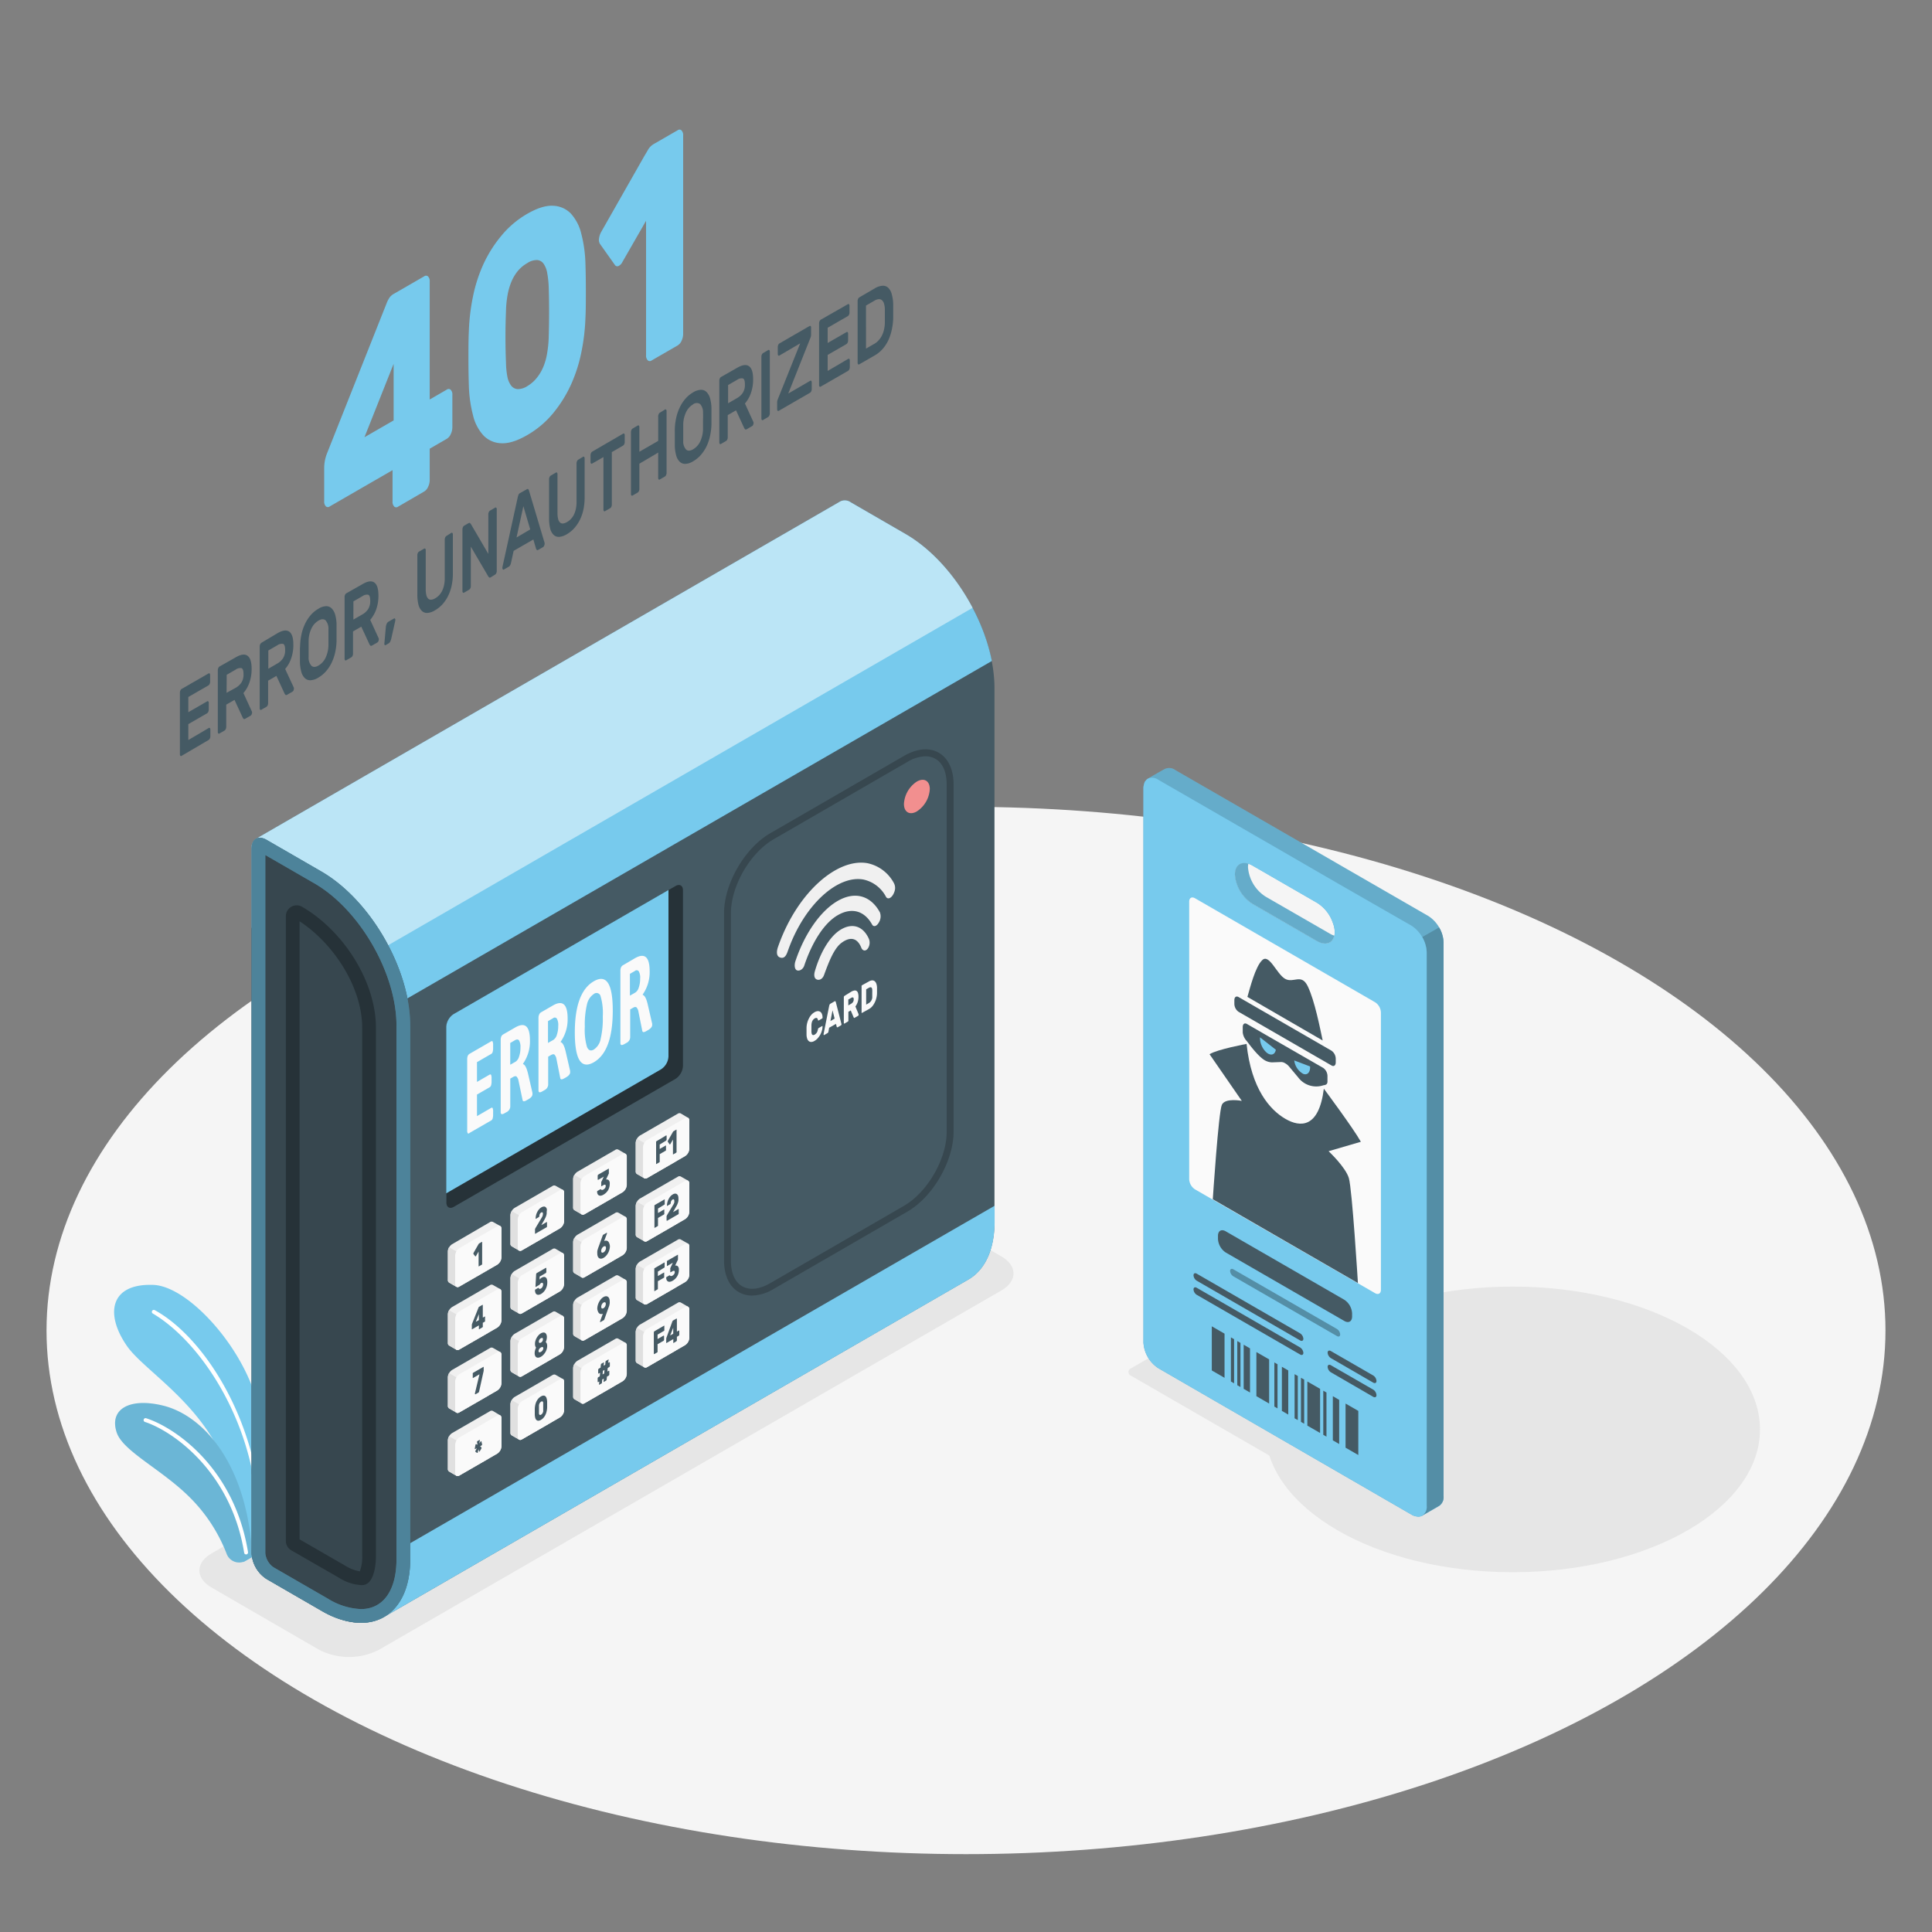 <svg xmlns="http://www.w3.org/2000/svg" viewBox="0 0 500 500"><rect x="0" y="0" width="500" height="500" fill="#808080" stroke="none"/><g id="freepik--Floor--inject-12"><ellipse id="freepik--floor--inject-12" cx="250" cy="344.33" rx="237.96" ry="135.52" style="fill:#f5f5f5"></ellipse></g><g id="freepik--Shadows--inject-12"><ellipse id="freepik--Shadow--inject-12" cx="391.46" cy="369.93" rx="64.02" ry="36.96" style="fill:#e6e6e6"></ellipse><path id="freepik--shadow--inject-12" d="M367.87,399.42,292.65,356a1,1,0,0,1,0-1.84l5.8-3.35a3.52,3.52,0,0,1,3.19,0l75.22,43.43a1,1,0,0,1,0,1.84l-5.81,3.35A3.5,3.5,0,0,1,367.87,399.42Z" style="fill:#e6e6e6"></path><path id="freepik--shadow--inject-12" d="M54.79,410.87,82.65,427A17,17,0,0,0,98,427l161.11-93c4.24-2.45,4.24-6.42,0-8.87L231.25,309a17,17,0,0,0-15.36,0L54.79,402C50.55,404.45,50.55,408.42,54.79,410.87Z" style="fill:#e6e6e6"></path></g><g id="freepik--Plant--inject-12"><g id="freepik--Plants--inject-12"><path d="M70.55,399.89c.44-11.46.75-22.81-4.67-39.26-4.55-13.81-17.71-27.79-26.21-28.1-11.23-.41-12.56,7.57-6.78,15.86,4.28,6.13,18.34,14.19,24.82,29.14a66.84,66.84,0,0,1,5.23,26.76Z" style="fill:#77CAED"></path><path d="M67.12,396.9a.49.49,0,0,1-.38-.48c.6-25.91-13.95-48.66-27.19-56.48a.5.5,0,1,1,.51-.87c13.08,7.14,27.76,30.11,27.69,57.33a.51.51,0,0,1-.49.52A.34.34,0,0,1,67.12,396.9Z" style="fill:#fff"></path><path d="M63.64,403.89a3.44,3.44,0,0,1-5-1.81,41.77,41.77,0,0,0-9.46-14.5c-7.31-7.33-17.42-12-19-16.91-1.94-6,3.36-9,11.94-6.92,10.31,2.47,21.88,14.87,23.21,39.16Z" style="fill:#77CAED"></path><g style="opacity:0.1"><path d="M63.64,403.89a3.44,3.44,0,0,1-5-1.81,41.77,41.77,0,0,0-9.46-14.5c-7.31-7.33-17.42-12-19-16.91-1.94-6,3.36-9,11.94-6.92,10.31,2.47,21.88,14.87,23.21,39.16Z"></path></g><path d="M63.56,402.27a.5.5,0,0,1-.37-.41C59.75,380.58,44.4,370.23,37.52,368a.51.51,0,0,1-.33-.64.5.5,0,0,1,.64-.32C45.44,369.5,60.68,380,64.19,401.7a.51.51,0,0,1-.42.58A.72.72,0,0,1,63.56,402.27Z" style="fill:#fff"></path></g></g><g id="freepik--card-reader--inject-12"><g id="freepik--card-reader--inject-12"><path d="M99.42,418.44c-4.17,2.41-9.93,2.07-16.3-1.61L69,408.65A8.48,8.48,0,0,1,65.12,402V219.57a2.69,2.69,0,0,1,1.11-2.48l151.26-87.33a2.69,2.69,0,0,1,2.72.26l14.16,8.18c12.72,7.35,23,25.21,23,39.9V316.21c0,7.35-2.59,12.52-6.77,14.92Z" style="fill:#455a64"></path><path d="M256.69,171.06c-2.55-12.95-11.57-26.65-22.32-32.86L220.21,130a2.69,2.69,0,0,0-2.72-.26L66.23,217.09a2.69,2.69,0,0,0-1.11,2.48v20.51l36,20.79Z" style="fill:#77CAED"></path><path d="M251.71,157.3l-165,95.26L65.12,240.08V219.57a2.69,2.69,0,0,1,1.11-2.48l151.26-87.33a2.65,2.65,0,0,1,2.71.27l14.17,8.17C241.28,142.2,247.49,149.29,251.71,157.3Z" style="fill:#fff;opacity:0.5"></path><path d="M257.41,316.21v-4.16L101.13,402.28l-36-20.8V402A8.48,8.48,0,0,0,69,408.65l14.16,8.18c6.37,3.68,12.13,4,16.3,1.61l151.22-87.31C254.82,328.73,257.41,323.56,257.41,316.21Z" style="fill:#77CAED"></path><path d="M117.45,262.43l57.38-33.13c1.06-.62,1.92-.12,1.92,1.1v45.47a4.25,4.25,0,0,1-1.91,3.33l-57.39,33.13c-1.06.61-1.92.11-1.92-1.11V265.75A4.24,4.24,0,0,1,117.45,262.43Z" style="fill:#263238"></path><path d="M173,273.41V230.33l-55.59,32.1a4.24,4.24,0,0,0-1.92,3.32v43.08l55.6-32.1A4.23,4.23,0,0,0,173,273.41Z" style="fill:#77CAED"></path><path d="M121.06,293.29a1.23,1.23,0,0,1-.15-.75V274.17a2.38,2.38,0,0,1,.15-.93,1.19,1.19,0,0,1,.49-.53l5.57-3.22c.18-.1.31-.07.38.09a2.25,2.25,0,0,1,.12.89v.76a3.46,3.46,0,0,1-.12,1,.83.83,0,0,1-.38.53l-3.68,2.12V280l3.28-1.89c.18-.1.31-.07.38.09a2.19,2.19,0,0,1,.12.88v.77a3.46,3.46,0,0,1-.12,1,.86.86,0,0,1-.38.53l-3.28,1.89v5.58l3.7-2.14c.17-.09.29-.07.36.09a2.21,2.21,0,0,1,.12.9v.76a3.48,3.48,0,0,1-.12,1,.83.83,0,0,1-.36.5l-5.59,3.22C121.33,293.39,121.16,293.4,121.06,293.29Z" style="fill:#fafafa"></path><path d="M129.58,287.83V269.16a2.23,2.23,0,0,1,.16-.92,1.18,1.18,0,0,1,.51-.55l3.07-1.77q3.83-2.22,3.83,3.36a10.07,10.07,0,0,1-1.79,6v.11c.51.14.94,1,1.29,2.45l1.15,5a1.36,1.36,0,0,0,0,.17,1.09,1.09,0,0,1,0,.18c0,.45-.34.87-1,1.27l-.56.31c-.6.35-.92.32-1-.1l-1.05-5a2,2,0,0,0-.52-1.07c-.2-.14-.5-.1-.91.14l-.7.4v7.25a1.69,1.69,0,0,1-1,1.44l-.52.3C129.91,288.49,129.58,288.39,129.58,287.83Zm3.87-13.07a2.38,2.38,0,0,0,.88-1.3,6.81,6.81,0,0,0,.36-2.32,3.42,3.42,0,0,0-.35-1.87c-.24-.3-.56-.33-1-.1l-1.29.75v5.63Z" style="fill:#fafafa"></path><path d="M139.36,282.18V263.51a2.18,2.18,0,0,1,.16-.91A1.21,1.21,0,0,1,140,262l3.07-1.77c2.55-1.48,3.83-.35,3.83,3.36a10.07,10.07,0,0,1-1.79,6v.12c.51.13.94.95,1.29,2.45l1.15,5a1.36,1.36,0,0,0,0,.17,1.09,1.09,0,0,1,0,.18c0,.45-.34.87-1,1.27l-.56.32c-.59.34-.93.31-1-.1L144,274a2,2,0,0,0-.52-1.08c-.2-.14-.5-.09-.91.14l-.7.41v7.25a1.69,1.69,0,0,1-1,1.43l-.52.3C139.69,282.84,139.36,282.75,139.36,282.18Zm3.87-13.07a2.35,2.35,0,0,0,.88-1.29,6.91,6.91,0,0,0,.36-2.33,3.35,3.35,0,0,0-.35-1.86.66.66,0,0,0-1-.11l-1.3.75v5.64Z" style="fill:#fafafa"></path><path d="M148.76,267.24q0-10.44,4.92-13.29t4.9,7.63q0,10.5-4.9,13.33T148.76,267.24Zm6.67,1.71a22.8,22.8,0,0,0,.57-5.89,15.44,15.44,0,0,0-.56-5.21,1.08,1.08,0,0,0-1.74-.62,4.3,4.3,0,0,0-1.78,2.65,22.52,22.52,0,0,0-.57,5.87,15.59,15.59,0,0,0,.57,5.23c.39.88,1,1.1,1.78.63A4.22,4.22,0,0,0,155.43,269Z" style="fill:#fafafa"></path><path d="M160.56,269.94V251.27a2.18,2.18,0,0,1,.16-.91,1.21,1.21,0,0,1,.51-.56L164.3,248c2.55-1.48,3.83-.35,3.83,3.36a10.07,10.07,0,0,1-1.79,6v.12c.51.13.94.95,1.29,2.45l1.15,5a1.36,1.36,0,0,0,0,.17,1.1,1.1,0,0,1,0,.18c0,.45-.35.87-1,1.27l-.56.32c-.59.34-.92.31-1-.1l-1-5a2,2,0,0,0-.52-1.08c-.2-.14-.5-.1-.91.14l-.7.41v7.25a1.68,1.68,0,0,1-1,1.43l-.52.3C160.89,270.6,160.56,270.51,160.56,269.94Zm3.87-13.07a2.35,2.35,0,0,0,.88-1.29,6.91,6.91,0,0,0,.36-2.33,3.35,3.35,0,0,0-.35-1.86.66.66,0,0,0-1-.11l-1.3.75v5.64Z" style="fill:#fafafa"></path><path d="M127.55,316.22a.79.79,0,0,0-.77.08L117,322a2.43,2.43,0,0,0-1.09,1.89v7.35a.76.76,0,0,0,.32.71c.19.12,1.7,1,1.89,1.09a.75.75,0,0,0,.78-.07l9.79-5.65a2.43,2.43,0,0,0,1.09-1.89V318a.76.76,0,0,0-.32-.71Z" style="fill:#f0f0f0"></path><path d="M116.22,331.9c.19.12,1.7,1,1.89,1.09a.75.75,0,0,0,.78-.07l7.46-4.31-10.13-5.84a2.2,2.2,0,0,0-.32,1.07v7.35A.76.76,0,0,0,116.22,331.9Z" style="fill:#e0e0e0"></path><path d="M117.8,324.94v7.35c0,.7.49,1,1.09.63l9.79-5.65a2.43,2.43,0,0,0,1.09-1.89V318c0-.7-.49-1-1.09-.63L118.89,323A2.43,2.43,0,0,0,117.8,324.94Z" style="fill:#fafafa"></path><path d="M122.52,324.54a.35.35,0,0,1,0-.16.64.64,0,0,1,.06-.18l1.18-2.07.11-.18a.41.41,0,0,1,.14-.15l.67-.39s.08,0,.1,0a.18.18,0,0,1,0,.14V327a.41.41,0,0,1,0,.18.23.23,0,0,1-.1.13l-.72.41a.07.07,0,0,1-.1,0s0-.07,0-.13V323.9l-.66,1.13c0,.06-.06.1-.1.11s-.08,0-.1,0Z" style="fill:#455a64"></path><path d="M143.76,306.87a.77.77,0,0,0-.78.07l-9.78,5.65a2.42,2.42,0,0,0-1.1,1.9v7.35a.76.76,0,0,0,.32.7l1.9,1.1a.76.76,0,0,0,.78-.08l9.78-5.64A2.42,2.42,0,0,0,146,316v-7.35a.78.78,0,0,0-.33-.71Z" style="fill:#f0f0f0"></path><path d="M132.42,322.54l1.9,1.1a.76.76,0,0,0,.78-.08l7.45-4.3-10.13-5.85a2.32,2.32,0,0,0-.32,1.08v7.35A.76.76,0,0,0,132.42,322.54Z" style="fill:#e0e0e0"></path><path d="M134,315.58v7.35c0,.7.49,1,1.1.63l9.78-5.64A2.42,2.42,0,0,0,146,316v-7.35c0-.7-.49-1-1.1-.63l-9.78,5.65A2.41,2.41,0,0,0,134,315.58Z" style="fill:#fafafa"></path><path d="M141.48,313.59a4,4,0,0,1,0,.49,3.34,3.34,0,0,1-.11.51,5.4,5.4,0,0,1-.21.54c-.09.19-.19.39-.31.61l-.77,1.33,1.37-.79a.09.09,0,0,1,.11,0s0,.07,0,.13v.89a.43.43,0,0,1,0,.19.36.36,0,0,1-.11.13l-2.89,1.66a.08.08,0,0,1-.1,0,.2.2,0,0,1,0-.14v-.72a1.5,1.5,0,0,1,0-.29,1.34,1.34,0,0,1,.12-.3l1.64-2.75a2,2,0,0,0,.24-.54,1.81,1.81,0,0,0,.05-.38.86.86,0,0,0,0-.15.36.36,0,0,0-.07-.18.24.24,0,0,0-.14-.1.37.37,0,0,0-.24.07.88.88,0,0,0-.25.22,1.82,1.82,0,0,0-.15.27,1.17,1.17,0,0,0-.07.25l0,.18a.52.52,0,0,1-.08.2.49.49,0,0,1-.14.11l-.67.39a.06.06,0,0,1-.08,0,.14.14,0,0,1,0-.11,3.53,3.53,0,0,1,.1-.76,3.46,3.46,0,0,1,.28-.8,3.57,3.57,0,0,1,.47-.74,2.73,2.73,0,0,1,.66-.56,1.45,1.45,0,0,1,.64-.2.65.65,0,0,1,.46.17,1,1,0,0,1,.29.47A2.4,2.4,0,0,1,141.48,313.59Z" style="fill:#455a64"></path><path d="M160,297.51a.76.76,0,0,0-.77.08l-9.79,5.65a2.41,2.41,0,0,0-1.09,1.89v7.35a.77.77,0,0,0,.32.71l1.89,1.09a.77.77,0,0,0,.78-.07l9.79-5.65a2.43,2.43,0,0,0,1.09-1.9v-7.35a.75.75,0,0,0-.32-.7Z" style="fill:#f0f0f0"></path><path d="M148.63,313.19l1.89,1.09a.77.77,0,0,0,.78-.07l7.46-4.31-10.13-5.85a2.24,2.24,0,0,0-.32,1.08v7.35A.77.77,0,0,0,148.63,313.19Z" style="fill:#e0e0e0"></path><path d="M150.21,306.23v7.35c0,.69.49,1,1.09.63l9.79-5.65a2.43,2.43,0,0,0,1.09-1.9v-7.35c0-.69-.49-1-1.09-.63l-9.79,5.65A2.43,2.43,0,0,0,150.21,306.23Z" style="fill:#fafafa"></path><path d="M157.46,302.47a.08.08,0,0,1,.11,0s0,.07,0,.13v.89a.43.43,0,0,1,0,.19,1.47,1.47,0,0,1-.07.17l-.66,1.41a.77.77,0,0,1,.69.17,1.18,1.18,0,0,1,.27.9,3.33,3.33,0,0,1-.42,1.68,3.37,3.37,0,0,1-1.2,1.17,1.8,1.8,0,0,1-.69.26.81.81,0,0,1-.51-.09.69.69,0,0,1-.32-.35,1.13,1.13,0,0,1-.12-.54.4.4,0,0,1,0-.15.22.22,0,0,1,.09-.1l.69-.4a.14.14,0,0,1,.17,0l.14.09a.27.27,0,0,0,.19.06.6.6,0,0,0,.33-.11,1.38,1.38,0,0,0,.44-.39.87.87,0,0,0,.17-.52c0-.2-.06-.31-.17-.34a.7.7,0,0,0-.44.12l-.45.26a.08.08,0,0,1-.1,0,.2.2,0,0,1,0-.14v-.72a.65.65,0,0,1,0-.19,1.59,1.59,0,0,1,.08-.18l.58-1.24-1.43.82s-.08,0-.1,0a.18.18,0,0,1-.05-.14v-.89a.41.41,0,0,1,.05-.18.2.2,0,0,1,.1-.13Z" style="fill:#455a64"></path><path d="M176.17,288.15a.79.79,0,0,0-.77.08l-9.79,5.65a2.43,2.43,0,0,0-1.09,1.9v7.34a.78.78,0,0,0,.31.71l1.9,1.1a.78.78,0,0,0,.78-.08l9.78-5.65a2.4,2.4,0,0,0,1.1-1.89V290a.78.78,0,0,0-.32-.71Z" style="fill:#f0f0f0"></path><path d="M164.83,303.83l1.9,1.09a.75.75,0,0,0,.78-.07l7.46-4.3-10.13-5.85a2.21,2.21,0,0,0-.32,1.08v7.34A.78.78,0,0,0,164.83,303.83Z" style="fill:#e0e0e0"></path><path d="M166.41,296.87v7.35c0,.7.49,1,1.1.63l9.78-5.65a2.4,2.4,0,0,0,1.1-1.89V290c0-.7-.49-1-1.1-.63L167.51,295A2.38,2.38,0,0,0,166.41,296.87Z" style="fill:#fafafa"></path><path d="M172.37,293.86a.08.08,0,0,1,.1,0,.18.18,0,0,1,.05.14v.89a.41.41,0,0,1-.05.18.24.24,0,0,1-.1.13l-1.64,1v1.15l1.53-.88a.07.07,0,0,1,.1,0,.16.16,0,0,1,0,.13v.89a.45.45,0,0,1,0,.19.34.34,0,0,1-.1.13l-1.53.88v1.82a.39.39,0,0,1,0,.18.29.29,0,0,1-.11.13l-.71.41a.09.09,0,0,1-.11,0,.2.2,0,0,1,0-.14v-5.44a.46.46,0,0,1,0-.19.26.26,0,0,1,.11-.12Z" style="fill:#455a64"></path><path d="M172.83,295.49a.17.17,0,0,1,0-.15.6.6,0,0,1,.06-.19l1.18-2.06a1.8,1.8,0,0,1,.1-.18.36.36,0,0,1,.15-.15l.67-.39a.08.08,0,0,1,.1,0,.17.17,0,0,1,0,.13V298a.43.43,0,0,1,0,.19.49.49,0,0,1-.1.13l-.72.41a.09.09,0,0,1-.11,0,.22.22,0,0,1,0-.13v-3.68l-.65,1.13a.23.23,0,0,1-.11.11.1.1,0,0,1-.1,0Z" style="fill:#455a64"></path><path d="M127.55,332.54a.76.76,0,0,0-.77.07L117,338.26a2.43,2.43,0,0,0-1.09,1.9v7.35a.77.77,0,0,0,.32.71c.19.11,1.7,1,1.89,1.09a.76.76,0,0,0,.78-.08l9.79-5.64a2.43,2.43,0,0,0,1.09-1.9v-7.35a.77.77,0,0,0-.32-.71Z" style="fill:#f0f0f0"></path><path d="M116.22,348.22c.19.11,1.7,1,1.89,1.09a.76.76,0,0,0,.78-.08l7.46-4.3-10.13-5.85a2.21,2.21,0,0,0-.32,1.08v7.35A.77.77,0,0,0,116.22,348.22Z" style="fill:#e0e0e0"></path><path d="M117.8,341.25v7.35c0,.7.49,1,1.09.63l9.79-5.64a2.43,2.43,0,0,0,1.09-1.9v-7.35c0-.7-.49-1-1.09-.63l-9.79,5.65A2.43,2.43,0,0,0,117.8,341.25Z" style="fill:#fafafa"></path><path d="M124.05,344a.09.09,0,0,1-.11,0,.22.22,0,0,1,0-.13V343l-1.72,1a.09.09,0,0,1-.11,0,.2.2,0,0,1,0-.14v-.89a1,1,0,0,1,.07-.4l1.64-4.12a.59.59,0,0,1,.09-.18.35.35,0,0,1,.11-.09l.82-.48s.08,0,.11,0a.17.17,0,0,1,0,.13V341l.47-.27a.08.08,0,0,1,.11,0,.2.2,0,0,1,0,.14v.89a.39.39,0,0,1,0,.18.25.25,0,0,1-.11.13l-.47.27v.86a.41.41,0,0,1,0,.19.28.28,0,0,1-.11.13Zm-.12-2.36v-1.55l-.8,2Z" style="fill:#455a64"></path><path d="M143.76,323.18a.78.78,0,0,0-.78.08l-9.78,5.65a2.4,2.4,0,0,0-1.1,1.89v7.35a.79.79,0,0,0,.32.71l1.9,1.09a.77.77,0,0,0,.78-.07l9.78-5.65a2.42,2.42,0,0,0,1.1-1.9V325a.76.76,0,0,0-.33-.7Z" style="fill:#f0f0f0"></path><path d="M132.42,338.86l1.9,1.09a.77.77,0,0,0,.78-.07l7.45-4.31-10.13-5.85a2.35,2.35,0,0,0-.32,1.08v7.35A.79.79,0,0,0,132.42,338.86Z" style="fill:#e0e0e0"></path><path d="M134,331.9v7.35c0,.69.49,1,1.1.63l9.78-5.65a2.42,2.42,0,0,0,1.1-1.9V325c0-.69-.49-1-1.1-.63L135.1,330A2.42,2.42,0,0,0,134,331.9Z" style="fill:#fafafa"></path><path d="M139.4,333.35l.09.11a.31.31,0,0,0,.11.09.27.27,0,0,0,.16,0,.66.66,0,0,0,.22-.08.87.87,0,0,0,.22-.17,1.14,1.14,0,0,0,.18-.25,1,1,0,0,0,.13-.3,1.29,1.29,0,0,0,.05-.35.41.41,0,0,0-.15-.38c-.09-.07-.23-.05-.39.05a.72.72,0,0,0-.15.11,1.58,1.58,0,0,0-.12.15l-.11.13a.29.29,0,0,1-.08.08l-.86.49a.08.08,0,0,1-.11,0,.15.15,0,0,1,0-.14l.16-3.1a.49.49,0,0,1,.05-.19.2.2,0,0,1,.1-.12l2.34-1.35a.08.08,0,0,1,.1,0,.2.2,0,0,1,.05.14v.89a.45.45,0,0,1-.05.19.25.25,0,0,1-.1.12l-1.59.92,0,.78a1.79,1.79,0,0,1,.51-.49,1.56,1.56,0,0,1,.59-.21.75.75,0,0,1,.47.12.94.94,0,0,1,.31.44,2.5,2.5,0,0,1,.11.79,3.77,3.77,0,0,1-.12,1,4.31,4.31,0,0,1-.34.85,3.25,3.25,0,0,1-.51.69,2.9,2.9,0,0,1-.62.5,1.57,1.57,0,0,1-.67.23.72.72,0,0,1-.49-.11.73.73,0,0,1-.31-.39,1.56,1.56,0,0,1-.12-.6.28.28,0,0,1,0-.15.24.24,0,0,1,.08-.11l.7-.4a.13.13,0,0,1,.13,0A.15.15,0,0,1,139.4,333.35Z" style="fill:#455a64"></path><path d="M160,313.82a.79.79,0,0,0-.77.08l-9.79,5.65a2.43,2.43,0,0,0-1.09,1.9v7.35a.75.75,0,0,0,.32.7l1.89,1.1a.78.78,0,0,0,.78-.08l9.79-5.65a2.41,2.41,0,0,0,1.09-1.89v-7.35a.76.76,0,0,0-.32-.71Z" style="fill:#f0f0f0"></path><path d="M148.63,329.5l1.89,1.1a.78.78,0,0,0,.78-.08l7.46-4.3-10.13-5.85a2.21,2.21,0,0,0-.32,1.08v7.35A.75.75,0,0,0,148.63,329.5Z" style="fill:#e0e0e0"></path><path d="M150.21,322.54v7.35c0,.7.49,1,1.09.63l9.79-5.65a2.41,2.41,0,0,0,1.09-1.89v-7.35c0-.7-.49-1-1.09-.63l-9.79,5.65A2.4,2.4,0,0,0,150.21,322.54Z" style="fill:#fafafa"></path><path d="M157.84,322.43a3.42,3.42,0,0,1-.13,1,3.68,3.68,0,0,1-.35.87,4.27,4.27,0,0,1-.52.72,2.61,2.61,0,0,1-.63.5,1.45,1.45,0,0,1-.62.22.89.89,0,0,1-.52-.12.93.93,0,0,1-.36-.45,2.1,2.1,0,0,1-.13-.82,2.74,2.74,0,0,1,0-.5c0-.15.06-.31.1-.45s.08-.29.13-.43.09-.26.14-.38l1-2.77.06-.14a.28.28,0,0,1,.11-.13l.87-.5s.06,0,.08,0a.16.16,0,0,1,0,.11.15.15,0,0,1,0,.07.43.43,0,0,1,0,.05l-.72,1.9a1.26,1.26,0,0,1,.55-.1.75.75,0,0,1,.44.17,1.07,1.07,0,0,1,.31.46A2.31,2.31,0,0,1,157.84,322.43Zm-2.25,1.3a.67.67,0,0,0,.06.3.29.29,0,0,0,.14.15.27.27,0,0,0,.2,0,.65.65,0,0,0,.22-.08,1,1,0,0,0,.23-.19,1.06,1.06,0,0,0,.2-.26,1.34,1.34,0,0,0,.14-.32,1.36,1.36,0,0,0,.05-.36.76.76,0,0,0-.05-.29.32.32,0,0,0-.14-.16.33.33,0,0,0-.2,0,.79.79,0,0,0-.23.08,1.74,1.74,0,0,0-.22.18,1.35,1.35,0,0,0-.2.27,1.15,1.15,0,0,0-.14.32A1.13,1.13,0,0,0,155.59,323.73Z" style="fill:#455a64"></path><path d="M127.55,348.82a.76.76,0,0,0-.77.07L117,354.54a2.43,2.43,0,0,0-1.09,1.9v7.35a.75.75,0,0,0,.32.7l1.89,1.1a.78.78,0,0,0,.78-.08l9.79-5.65a2.41,2.41,0,0,0,1.09-1.89v-7.35a.76.76,0,0,0-.32-.71Z" style="fill:#f0f0f0"></path><path d="M116.22,364.49l1.89,1.1a.78.78,0,0,0,.78-.08l7.46-4.3-10.13-5.85a2.21,2.21,0,0,0-.32,1.08v7.35A.75.75,0,0,0,116.22,364.49Z" style="fill:#e0e0e0"></path><path d="M117.8,357.53v7.35c0,.7.49,1,1.09.63l9.79-5.65a2.41,2.41,0,0,0,1.09-1.89v-7.35c0-.7-.49-1-1.09-.63l-9.79,5.65A2.4,2.4,0,0,0,117.8,357.53Z" style="fill:#fafafa"></path><path d="M122.91,360.7a.89.89,0,0,1,0-.11l1.18-4.93-1.63.95a.09.09,0,0,1-.11,0,.23.23,0,0,1,0-.14v-.89a.58.58,0,0,1,0-.18.25.25,0,0,1,.11-.13l2.61-1.51a.09.09,0,0,1,.11,0s0,.07,0,.13v.78a2.28,2.28,0,0,1-.09.48L124,360.09l-.06.17a.34.34,0,0,1-.1.13l-.77.44a.06.06,0,0,1-.09,0S122.91,360.76,122.91,360.7Z" style="fill:#455a64"></path><path d="M143.76,339.46a.76.76,0,0,0-.78.08l-9.78,5.64a2.42,2.42,0,0,0-1.1,1.9v7.35a.79.79,0,0,0,.32.71l1.9,1.09a.77.77,0,0,0,.78-.07l9.78-5.65a2.42,2.42,0,0,0,1.1-1.9v-7.35a.78.78,0,0,0-.33-.71Z" style="fill:#f0f0f0"></path><path d="M132.42,355.14l1.9,1.09a.77.77,0,0,0,.78-.07l7.45-4.31L132.42,346a2.32,2.32,0,0,0-.32,1.08v7.35A.79.79,0,0,0,132.42,355.14Z" style="fill:#e0e0e0"></path><path d="M134,348.17v7.35c0,.7.49,1,1.1.64l9.78-5.65a2.42,2.42,0,0,0,1.1-1.9v-7.35c0-.7-.49-1-1.1-.63l-9.78,5.65A2.41,2.41,0,0,0,134,348.17Z" style="fill:#fafafa"></path><path d="M138.45,347.8a2.91,2.91,0,0,1,.12-.82,4.18,4.18,0,0,1,.34-.78,3.53,3.53,0,0,1,.49-.66,2.39,2.39,0,0,1,.59-.48,1.48,1.48,0,0,1,.59-.2.79.79,0,0,1,.49.09.88.88,0,0,1,.33.4,1.5,1.5,0,0,1,.13.68,2.91,2.91,0,0,1-.08.66,3,3,0,0,1-.22.64.92.92,0,0,1,.28.38,1.89,1.89,0,0,1,.1.63,2.66,2.66,0,0,1-.13.83,3.54,3.54,0,0,1-.86,1.46,2.72,2.72,0,0,1-.63.5,1.66,1.66,0,0,1-.64.23.86.86,0,0,1-.51-.08.77.77,0,0,1-.34-.39,1.53,1.53,0,0,1-.13-.68,2.64,2.64,0,0,1,.1-.74,2.82,2.82,0,0,1,.27-.7,1,1,0,0,1-.21-.39A1.93,1.93,0,0,1,138.45,347.8Zm.93,1.84a.34.34,0,0,0,.15.33c.1,0,.25,0,.46-.11a1.15,1.15,0,0,0,.45-.42.92.92,0,0,0,.16-.5.31.31,0,0,0-.16-.32c-.09-.05-.25,0-.45.1a1.2,1.2,0,0,0-.46.43A1,1,0,0,0,139.38,349.64Zm.08-2.44a.35.35,0,0,0,.14.33c.1.06.22,0,.39-.06a1.09,1.09,0,0,0,.39-.38,1,1,0,0,0,.13-.49c0-.16,0-.28-.13-.33s-.23,0-.39.06a1,1,0,0,0-.39.38A1,1,0,0,0,139.46,347.2Z" style="fill:#455a64"></path><path d="M160,330.1a.76.76,0,0,0-.77.08l-9.79,5.65a2.43,2.43,0,0,0-1.09,1.89v7.35a.77.77,0,0,0,.32.71l1.89,1.09a.75.75,0,0,0,.78-.07l9.79-5.65a2.43,2.43,0,0,0,1.09-1.89v-7.35a.76.76,0,0,0-.32-.71Z" style="fill:#f0f0f0"></path><path d="M148.63,345.78l1.89,1.09a.75.75,0,0,0,.78-.07l7.46-4.31-10.13-5.85a2.24,2.24,0,0,0-.32,1.08v7.35A.77.77,0,0,0,148.63,345.78Z" style="fill:#e0e0e0"></path><path d="M150.21,338.82v7.35c0,.7.49,1,1.09.63l9.79-5.65a2.43,2.43,0,0,0,1.09-1.89v-7.35c0-.7-.49-1-1.09-.64l-9.79,5.65A2.43,2.43,0,0,0,150.21,338.82Z" style="fill:#fafafa"></path><path d="M154.58,338.74a3.43,3.43,0,0,1,.14-1,4.19,4.19,0,0,1,.36-.87,3.79,3.79,0,0,1,.51-.71,2.44,2.44,0,0,1,.6-.49,1.43,1.43,0,0,1,.59-.2.82.82,0,0,1,.52.12.93.93,0,0,1,.36.45,2.06,2.06,0,0,1,.13.8,2.35,2.35,0,0,1,0,.47,3.26,3.26,0,0,1-.09.45c0,.14-.08.28-.13.42s-.09.27-.14.39l-1,2.82a1,1,0,0,0-.06.14.28.28,0,0,1-.11.13l-.87.5a.06.06,0,0,1-.08,0,.18.18,0,0,1,0-.11.19.19,0,0,1,0-.08l0-.05.7-1.92a1.17,1.17,0,0,1-.51.07.69.69,0,0,1-.43-.18,1,1,0,0,1-.3-.45A2.16,2.16,0,0,1,154.58,338.74Zm2.2-1.27a.74.74,0,0,0-.05-.28.35.35,0,0,0-.13-.16.31.31,0,0,0-.19,0,.47.47,0,0,0-.22.07.73.73,0,0,0-.22.18,1.15,1.15,0,0,0-.19.26,1.13,1.13,0,0,0-.13.32,1,1,0,0,0-.05.33.59.59,0,0,0,.05.28.3.3,0,0,0,.13.16.28.28,0,0,0,.19,0,.51.51,0,0,0,.22-.07,1.16,1.16,0,0,0,.22-.18,2.48,2.48,0,0,0,.19-.26,1.53,1.53,0,0,0,.13-.32A1.26,1.26,0,0,0,156.78,337.47Z" style="fill:#455a64"></path><path d="M176.17,304.47a.74.74,0,0,0-.77.08l-9.79,5.64a2.43,2.43,0,0,0-1.09,1.9v7.35a.79.79,0,0,0,.31.71l1.9,1.09a.77.77,0,0,0,.78-.07l9.78-5.65a2.42,2.42,0,0,0,1.1-1.9v-7.35a.79.79,0,0,0-.32-.71Z" style="fill:#f0f0f0"></path><path d="M164.83,320.15l1.9,1.09a.77.77,0,0,0,.78-.07l7.46-4.31L164.84,311a2.21,2.21,0,0,0-.32,1.08v7.35A.79.79,0,0,0,164.83,320.15Z" style="fill:#e0e0e0"></path><path d="M166.41,313.18v7.35c0,.7.49,1,1.1.64l9.78-5.65a2.42,2.42,0,0,0,1.1-1.9v-7.35c0-.7-.49-1-1.1-.63l-9.78,5.65A2.41,2.41,0,0,0,166.41,313.18Z" style="fill:#fafafa"></path><path d="M171.92,310.43a.09.09,0,0,1,.11,0,.2.2,0,0,1,0,.14v.89a.39.39,0,0,1,0,.18.25.25,0,0,1-.11.13l-1.63,1v1.15l1.52-.88a.09.09,0,0,1,.11,0,.17.17,0,0,1,0,.13V314a.41.41,0,0,1,0,.19.36.36,0,0,1-.11.13l-1.52.88v1.82a.41.41,0,0,1,0,.18.28.28,0,0,1-.1.13l-.72.41a.08.08,0,0,1-.1,0,.2.2,0,0,1,0-.14v-5.44a.41.41,0,0,1,0-.18.24.24,0,0,1,.1-.13Z" style="fill:#455a64"></path><path d="M175.58,310.22a4.15,4.15,0,0,1,0,.49,3.22,3.22,0,0,1-.11.5c-.06.18-.13.36-.21.55a6,6,0,0,1-.32.6l-.76,1.34,1.37-.79s.08,0,.1,0a.2.2,0,0,1,0,.14v.89a.49.49,0,0,1,0,.19.2.2,0,0,1-.1.12l-2.89,1.67a.08.08,0,0,1-.1,0,.17.17,0,0,1-.05-.13v-.73a1.67,1.67,0,0,1,0-.29,1.25,1.25,0,0,1,.12-.3l1.64-2.74a2,2,0,0,0,.24-.54,1.89,1.89,0,0,0,0-.38s0-.09,0-.15a.36.36,0,0,0-.07-.18.24.24,0,0,0-.14-.1.35.35,0,0,0-.24.06.79.79,0,0,0-.25.23,2.43,2.43,0,0,0-.15.26,1.61,1.61,0,0,0-.07.25l0,.18a.71.71,0,0,1-.08.21l-.14.11-.67.39a.06.06,0,0,1-.09,0,.16.16,0,0,1,0-.11,3.61,3.61,0,0,1,.1-.76,3.81,3.81,0,0,1,.75-1.53,2.52,2.52,0,0,1,.66-.56,1.2,1.2,0,0,1,.64-.2.65.65,0,0,1,.46.17,1,1,0,0,1,.29.47A2.4,2.4,0,0,1,175.58,310.22Z" style="fill:#455a64"></path><path d="M176.17,320.77a.76.76,0,0,0-.77.07l-9.79,5.65a2.43,2.43,0,0,0-1.09,1.9v7.35a.77.77,0,0,0,.31.7l1.9,1.1a.78.78,0,0,0,.78-.08l9.78-5.65a2.38,2.38,0,0,0,1.1-1.89v-7.35a.79.79,0,0,0-.32-.71Z" style="fill:#f0f0f0"></path><path d="M164.83,336.44l1.9,1.1a.78.78,0,0,0,.78-.08l7.46-4.3-10.13-5.85a2.21,2.21,0,0,0-.32,1.08v7.35A.77.77,0,0,0,164.83,336.44Z" style="fill:#e0e0e0"></path><path d="M166.41,329.48v7.35c0,.7.49,1,1.1.63l9.78-5.65a2.38,2.38,0,0,0,1.1-1.89v-7.35c0-.7-.49-1-1.1-.63l-9.78,5.65A2.4,2.4,0,0,0,166.41,329.48Z" style="fill:#fafafa"></path><path d="M171.89,326.75a.08.08,0,0,1,.11,0s0,.07,0,.13v.89a.43.43,0,0,1,0,.19.22.22,0,0,1-.11.12l-1.63,1v1.15l1.53-.88a.08.08,0,0,1,.1,0,.17.17,0,0,1,0,.13v.9a.39.39,0,0,1,0,.18.36.36,0,0,1-.1.13l-1.53.88v1.82a.72.72,0,0,1,0,.19.26.26,0,0,1-.11.12l-.71.42c-.05,0-.08,0-.11,0a.17.17,0,0,1,0-.13V328.5a.39.39,0,0,1,0-.18.24.24,0,0,1,.11-.13Z" style="fill:#455a64"></path><path d="M175.36,324.75a.08.08,0,0,1,.1,0s0,.07,0,.13v.89a.58.58,0,0,1,0,.19l-.07.17-.67,1.41a.79.79,0,0,1,.7.17,1.18,1.18,0,0,1,.27.9,3.17,3.17,0,0,1-1.62,2.85,1.9,1.9,0,0,1-.7.26.84.84,0,0,1-.51-.09.69.69,0,0,1-.32-.35,1.13,1.13,0,0,1-.12-.54.28.28,0,0,1,0-.15.21.21,0,0,1,.08-.1l.69-.4c.08-.05.14-.05.17,0l.14.09a.29.29,0,0,0,.19.06.65.65,0,0,0,.34-.11,1.34,1.34,0,0,0,.43-.39.81.81,0,0,0,.17-.52c0-.2-.05-.31-.17-.33a.6.6,0,0,0-.43.11l-.46.26s-.07,0-.1,0a.2.2,0,0,1,0-.14v-.72a.63.63,0,0,1,0-.19,1.59,1.59,0,0,1,.08-.18l.58-1.24-1.43.83a.08.08,0,0,1-.1,0,.18.18,0,0,1,0-.14v-.89a.41.41,0,0,1,0-.18.24.24,0,0,1,.1-.13Z" style="fill:#455a64"></path><path d="M127.55,365.15a.76.76,0,0,0-.77.08L117,370.88a2.4,2.4,0,0,0-1.09,1.89v7.35a.77.77,0,0,0,.32.71c.19.11,1.7,1,1.89,1.09a.77.77,0,0,0,.78-.07l9.79-5.65a2.43,2.43,0,0,0,1.09-1.9V367a.77.77,0,0,0-.32-.71Z" style="fill:#f0f0f0"></path><path d="M116.22,380.83c.19.11,1.7,1,1.89,1.09a.77.77,0,0,0,.78-.07l7.46-4.31-10.13-5.85a2.21,2.21,0,0,0-.32,1.08v7.35A.77.77,0,0,0,116.22,380.83Z" style="fill:#e0e0e0"></path><path d="M117.8,373.87v7.34c0,.7.49,1,1.09.64l9.79-5.65a2.43,2.43,0,0,0,1.09-1.9V367c0-.69-.49-1-1.09-.63L118.89,372A2.43,2.43,0,0,0,117.8,373.87Z" style="fill:#fafafa"></path><path d="M124.05,373.59l.38-.61h0s0,0,0,0h0s.06-.05.09,0,0,0,.07.07l.17.7a.34.34,0,0,1,0,.14.46.46,0,0,1-.07.14h0s0,0,0,0l-.45.31.36.23,0,0h0a.23.23,0,0,1,0,.13.33.33,0,0,1,0,.15l-.44.75a.16.16,0,0,1-.09.08.07.07,0,0,1-.08,0l0-.05-.17-.56-.16.75,0,.07a.44.44,0,0,1-.08.11.09.09,0,0,1-.09,0l-.44-.24a.1.1,0,0,1,0-.1.39.39,0,0,1,0-.15h0v-.06l.36-.64-.46.22h0s0,0-.07-.06a.19.19,0,0,1,0-.13l.17-.9a.35.35,0,0,1,.06-.14c0-.05.06-.07.09-.07h0l.39.16-.13-.6v-.07a.27.27,0,0,1,0-.14.2.2,0,0,1,.08-.11l.55-.32a.06.06,0,0,1,.08,0,.18.18,0,0,1,0,.11.2.2,0,0,1,0,.07Z" style="fill:#455a64"></path><path d="M143.76,355.79a.81.81,0,0,0-.78.08l-9.78,5.65a2.41,2.41,0,0,0-1.1,1.89v7.35a.78.78,0,0,0,.32.71l1.9,1.09a.75.75,0,0,0,.78-.07l9.78-5.65A2.41,2.41,0,0,0,146,365V357.6a.77.77,0,0,0-.33-.71Z" style="fill:#f0f0f0"></path><path d="M132.42,371.47l1.9,1.09a.75.75,0,0,0,.78-.07l7.45-4.31-10.13-5.84a2.28,2.28,0,0,0-.32,1.07v7.35A.78.78,0,0,0,132.42,371.47Z" style="fill:#e0e0e0"></path><path d="M134,364.51v7.35c0,.7.49,1,1.1.63l9.78-5.65A2.41,2.41,0,0,0,146,365V357.6c0-.7-.49-1-1.1-.64l-9.78,5.65A2.42,2.42,0,0,0,134,364.51Z" style="fill:#fafafa"></path><path d="M140,361.4a1.3,1.3,0,0,1,.7-.22.71.71,0,0,1,.49.21,1.19,1.19,0,0,1,.29.56,3.29,3.29,0,0,1,.12.81c0,.24,0,.49,0,.75s0,.51,0,.75a4.94,4.94,0,0,1-.12.93,3.79,3.79,0,0,1-.29.9,3.53,3.53,0,0,1-.49.78,2.5,2.5,0,0,1-.7.59,1.31,1.31,0,0,1-.71.22.73.73,0,0,1-.49-.21,1.29,1.29,0,0,1-.29-.56,3.87,3.87,0,0,1-.11-.81c0-.22,0-.47,0-.73s0-.52,0-.77a5.9,5.9,0,0,1,.11-.93,4.31,4.31,0,0,1,.29-.9,3.94,3.94,0,0,1,.49-.78A2.69,2.69,0,0,1,140,361.4Zm.58,3.4c0-.49,0-1,0-1.42a2,2,0,0,0,0-.36.66.66,0,0,0-.09-.25.29.29,0,0,0-.18-.11.5.5,0,0,0-.27.09,1.06,1.06,0,0,0-.45.54,1.89,1.89,0,0,0-.1.36c0,.13,0,.27,0,.41,0,.48,0,.95,0,1.42a3.29,3.29,0,0,0,0,.36.52.52,0,0,0,.1.25.25.25,0,0,0,.18.11.43.43,0,0,0,.27-.09.87.87,0,0,0,.27-.23,1.33,1.33,0,0,0,.18-.31,1.36,1.36,0,0,0,.1-.36A2.73,2.73,0,0,0,140.57,364.8Z" style="fill:#455a64"></path><path d="M160,346.44a.76.76,0,0,0-.77.07l-9.79,5.65a2.43,2.43,0,0,0-1.09,1.9v7.35a.75.75,0,0,0,.32.7l1.89,1.1a.78.78,0,0,0,.78-.08l9.79-5.65a2.4,2.4,0,0,0,1.09-1.89v-7.35a.77.77,0,0,0-.32-.71Z" style="fill:#f0f0f0"></path><path d="M148.63,362.11l1.89,1.1a.78.78,0,0,0,.78-.08l7.46-4.3L148.63,353a2.21,2.21,0,0,0-.32,1.08v7.35A.75.75,0,0,0,148.63,362.11Z" style="fill:#e0e0e0"></path><path d="M150.21,355.15v7.35c0,.7.49,1,1.09.63l9.79-5.65a2.4,2.4,0,0,0,1.09-1.89v-7.35c0-.7-.49-1-1.09-.63l-9.79,5.65A2.41,2.41,0,0,0,150.21,355.15Z" style="fill:#fafafa"></path><path d="M157.39,352.7l.29-.16s.08,0,.1,0a.17.17,0,0,1,.05.13v.81a.49.49,0,0,1-.05.19.2.2,0,0,1-.1.12l-.4.24-.09.92.35-.2a.08.08,0,0,1,.1,0,.17.17,0,0,1,.05.13v.81a.45.45,0,0,1-.05.19.25.25,0,0,1-.1.12l-.47.28-.07.75a.75.75,0,0,1-.05.16.22.22,0,0,1-.09.1l-.58.33a.05.05,0,0,1-.08,0,.14.14,0,0,1,0-.11h0l.06-.73-.4.23-.08.76a.33.33,0,0,1,0,.15.35.35,0,0,1-.09.11l-.58.33a.05.05,0,0,1-.08,0,.12.12,0,0,1,0-.11h0l.07-.73-.28.16a.08.08,0,0,1-.1,0,.17.17,0,0,1-.05-.13v-.81a.45.45,0,0,1,.05-.19.34.34,0,0,1,.1-.13l.4-.23.09-.92-.35.2a.08.08,0,0,1-.1,0,.18.18,0,0,1-.05-.14v-.8a.41.41,0,0,1,.05-.19.34.34,0,0,1,.1-.13l.47-.27.07-.76a.78.78,0,0,1,.05-.14.24.24,0,0,1,.08-.11l.58-.33s.07,0,.09,0a.18.18,0,0,1,0,.11v0l-.08.72.41-.24.07-.75a.88.88,0,0,1,.05-.15.18.18,0,0,1,.09-.1l.58-.34a.05.05,0,0,1,.08,0,.12.12,0,0,1,0,.11v0Zm-1.44,3,.41-.24.08-.92-.41.23Z" style="fill:#455a64"></path><path d="M176.17,337.08a.76.76,0,0,0-.77.08l-9.79,5.65a2.4,2.4,0,0,0-1.09,1.89v7.35a.79.79,0,0,0,.31.71l1.9,1.09a.77.77,0,0,0,.78-.07l9.78-5.65a2.42,2.42,0,0,0,1.1-1.9v-7.35a.76.76,0,0,0-.32-.7Z" style="fill:#f0f0f0"></path><path d="M164.83,352.76l1.9,1.09a.77.77,0,0,0,.78-.07l7.46-4.31-10.13-5.85a2.24,2.24,0,0,0-.32,1.08v7.35A.79.79,0,0,0,164.83,352.76Z" style="fill:#e0e0e0"></path><path d="M166.41,345.8v7.35c0,.69.49,1,1.1.63l9.78-5.65a2.42,2.42,0,0,0,1.1-1.9v-7.35c0-.69-.49-1-1.1-.63l-9.78,5.65A2.42,2.42,0,0,0,166.41,345.8Z" style="fill:#fafafa"></path><path d="M171.82,343.1a.09.09,0,0,1,.11,0,.23.23,0,0,1,0,.14v.89a.58.58,0,0,1,0,.18.25.25,0,0,1-.11.13l-1.64.95v1.15l1.53-.88s.08,0,.1,0a.16.16,0,0,1,.05.13v.89a.41.41,0,0,1-.05.19.27.27,0,0,1-.1.13l-1.53.88v1.82a.39.39,0,0,1,0,.18.28.28,0,0,1-.1.13l-.72.41a.08.08,0,0,1-.1,0,.2.2,0,0,1-.05-.14v-5.44a.41.41,0,0,1,.05-.18.24.24,0,0,1,.1-.13Z" style="fill:#455a64"></path><path d="M174.35,347.54a.08.08,0,0,1-.1,0,.17.17,0,0,1,0-.13v-.86l-1.73,1a.08.08,0,0,1-.1,0,.16.16,0,0,1,0-.13v-.89a1.11,1.11,0,0,1,.08-.41L174,342a.65.65,0,0,1,.09-.17.31.31,0,0,1,.11-.09l.83-.48a.08.08,0,0,1,.1,0,.16.16,0,0,1,.05.13v3.24l.47-.28a.08.08,0,0,1,.1,0,.18.18,0,0,1,.05.14v.89a.41.41,0,0,1-.05.18.24.24,0,0,1-.1.13l-.47.27v.86a.45.45,0,0,1-.05.19.25.25,0,0,1-.1.12Zm-.12-2.37v-1.55l-.8,2Z" style="fill:#455a64"></path><path d="M106.16,265.42V403.53c0,14.69-10.32,20.64-23,13.3L69,408.65A8.48,8.48,0,0,1,65.12,402V219.57c0-2.45,1.71-3.44,3.84-2.22l14.16,8.18C95.84,232.87,106.16,250.73,106.16,265.42Z" style="fill:#37474f"></path><path d="M93.41,410.22a12.1,12.1,0,0,1-5.85-2l-12.18-7a2.82,2.82,0,0,1-1.4-2.43V237.11a2.8,2.8,0,0,1,4.2-2.43c10.54,6.09,19.11,19.17,19.11,31.34V402.64c0,2.92-.58,5.33-1.6,6.6A2.57,2.57,0,0,1,93.41,410.22ZM77.53,398.38l11.8,6.81a10.3,10.3,0,0,0,3.79,1.47,10.33,10.33,0,0,0,.62-4V266c0-10.42-7.31-21.74-16.21-27.57Z" style="fill:#263238"></path><path d="M68.66,221.28l12.69,7.32c11.72,6.77,21.26,23.29,21.26,36.82V403.53c0,8.08-3.44,12.9-9.2,12.9a17.55,17.55,0,0,1-8.51-2.67l-14.17-8.18A5.06,5.06,0,0,1,68.66,402V221.28m-1.42-4.46c-1.26,0-2.12,1-2.12,2.75V402A8.48,8.48,0,0,0,69,408.65l14.16,8.18A21,21,0,0,0,93.41,420c7.56,0,12.75-6,12.75-16.45V265.42c0-14.69-10.32-32.55-23-39.89L69,217.35a3.47,3.47,0,0,0-1.72-.53Z" style="fill:#77CAED"></path><path d="M68.66,221.28l12.69,7.32c11.72,6.77,21.26,23.29,21.26,36.82V403.53c0,8.08-3.44,12.9-9.2,12.9a17.55,17.55,0,0,1-8.51-2.67l-14.17-8.18A5.06,5.06,0,0,1,68.66,402V221.28m-1.42-4.46c-1.26,0-2.12,1-2.12,2.75V402A8.48,8.48,0,0,0,69,408.65l14.16,8.18A21,21,0,0,0,93.41,420c7.56,0,12.75-6,12.75-16.45V265.42c0-14.69-10.32-32.55-23-39.89L69,217.35a3.47,3.47,0,0,0-1.72-.53Z" style="opacity:0.35"></path><path d="M194.64,335.29a6.84,6.84,0,0,1-3.44-.89c-2.46-1.42-3.82-4.35-3.82-8.23V236.34c0-7.62,5.37-16.91,12-20.72l34.59-20c3.36-1.94,6.57-2.22,9-.8s3.82,4.34,3.82,8.22v89.84c0,7.61-5.37,16.91-12,20.71l-34.59,20A11.3,11.3,0,0,1,194.64,335.29Zm44.87-139.56a9.54,9.54,0,0,0-4.69,1.46l-34.59,20c-6.1,3.52-11.07,12.13-11.07,19.18v89.83c0,3.22,1,5.6,2.93,6.69s4.46.8,7.25-.81l34.59-20C240,308.56,245,300,245,292.91V203.07c0-3.22-1-5.6-2.93-6.69A5.07,5.07,0,0,0,239.51,195.73Z" style="fill:#37474f"></path><path d="M217.71,240.51c-3.07,1.78-5.49,6.22-6.84,10.9-.28,1-.1,1.72.36,2h0c.58.36,1.53.17,2-1,1.2-3.26,2.55-6.93,4.56-8.41,2.2-1.63,4.07-1.36,5.13,1.3.33.82,1.2,1,1.78,0h0a2.65,2.65,0,0,0,.16-2.34C223.47,239.84,220.79,238.73,217.71,240.51Z" style="fill:#f0f0f0"></path><path d="M216.77,233.17c-4.57,2.65-8.6,8.66-10.9,15.53-.34,1-.24,2,.25,2.35h0c.56.36,1.58,0,2-1.09,1.86-5.62,4.93-10.93,8.67-13.1s7-1.05,8.91,2.41c.39.7,1.19.47,1.75-.54h0a3,3,0,0,0,.26-2.63C225.4,231.88,221.36,230.52,216.77,233.17Z" style="fill:#f0f0f0"></path><path d="M231.53,230.6a4.37,4.37,0,0,1-.44,1c-.59.95-1.4,1.18-1.8.49a8.64,8.64,0,0,0-5.81-4.46c-6.61-1.23-15.21,6.36-19.45,18.1l-.21.58c-.4,1.14-.94,1.83-1.94,1.49s-.93-1.58-.54-2.72l.24-.67c5-13.75,15.3-22.45,23-21a10.11,10.11,0,0,1,6.81,5.23A2.7,2.7,0,0,1,231.53,230.6Z" style="fill:#f0f0f0"></path><path d="M210,265.31c0,.1,0,.22,0,.38v1a3.44,3.44,0,0,0,0,.36,2.49,2.49,0,0,0,.06.42.66.66,0,0,0,.14.29.4.4,0,0,0,.26.12.86.86,0,0,0,.38-.12,1.61,1.61,0,0,0,.37-.3,1.51,1.51,0,0,0,.24-.34,1.63,1.63,0,0,0,.14-.34c0-.12.06-.22.08-.31a1,1,0,0,1,.07-.27.45.45,0,0,1,.15-.16l.88-.5a.08.08,0,0,1,.1,0s0,.07,0,.13a3.79,3.79,0,0,1-.17,1.08,4.83,4.83,0,0,1-.43,1.05,5.5,5.5,0,0,1-.66.92,3.31,3.31,0,0,1-.81.66,1.73,1.73,0,0,1-.86.28,1,1,0,0,1-.64-.23,1.46,1.46,0,0,1-.41-.65,3.51,3.51,0,0,1-.16-1c0-.28,0-.58,0-.9s0-.63,0-.93a5.54,5.54,0,0,1,.57-2.28,4.53,4.53,0,0,1,.64-1,3.23,3.23,0,0,1,.86-.71,1.92,1.92,0,0,1,.81-.28,1.2,1.2,0,0,1,.66.16,1.16,1.16,0,0,1,.43.55,2.14,2.14,0,0,1,.17.89.39.39,0,0,1,0,.18.32.32,0,0,1-.1.12l-.88.51c-.07,0-.12.05-.15,0a.39.39,0,0,1-.07-.19c0-.07-.05-.14-.08-.22a.37.37,0,0,0-.14-.18.43.43,0,0,0-.24-.06.86.86,0,0,0-.37.13,1.5,1.5,0,0,0-.38.32,1.59,1.59,0,0,0-.26.41,2.24,2.24,0,0,0-.14.46A3.93,3.93,0,0,0,210,265.31Z" style="fill:#fafafa"></path><path d="M216,259.14a.15.15,0,0,1,.2,0,.44.44,0,0,1,.1.16l1.44,5.62a.38.38,0,0,1,0,.32.32.32,0,0,1-.1.12l-.84.49c-.09,0-.15.06-.19,0a.21.21,0,0,1-.07-.13l-.19-.74-1.77,1-.18,1a1.28,1.28,0,0,1-.07.21.44.44,0,0,1-.19.19l-.84.49a.08.08,0,0,1-.1,0,.17.17,0,0,1-.05-.13.75.75,0,0,1,0-.17l1.45-7.29a1.37,1.37,0,0,1,.1-.28.45.45,0,0,1,.2-.23Zm-1.08,5.1,1.08-.63-.54-2.14Z" style="fill:#fafafa"></path><path d="M220.29,256.66a2.34,2.34,0,0,1,.79-.31.8.8,0,0,1,.58.09.93.93,0,0,1,.38.52,3.13,3.13,0,0,1,.13,1,4.42,4.42,0,0,1-.21,1.4,3.91,3.91,0,0,1-.58,1.11l.82,2a.3.3,0,0,1,0,.1.58.58,0,0,1,0,.18.36.36,0,0,1-.11.13l-.9.52c-.09.05-.15.06-.19,0a.42.42,0,0,1-.09-.14l-.74-1.76-.61.35V264a.64.64,0,0,1,0,.23.33.33,0,0,1-.13.15l-.87.51a.12.12,0,0,1-.13,0,.26.26,0,0,1-.05-.17v-6.61a.68.68,0,0,1,.05-.23.39.39,0,0,1,.13-.15Zm-.75,3.54.75-.44a1.35,1.35,0,0,0,.46-.43,1.16,1.16,0,0,0,.19-.7c0-.29-.06-.45-.19-.49a.63.63,0,0,0-.46.11l-.75.43Z" style="fill:#fafafa"></path><path d="M224.87,254a1.85,1.85,0,0,1,.84-.28,1,1,0,0,1,.65.21,1.47,1.47,0,0,1,.44.66,3.49,3.49,0,0,1,.17,1c0,.14,0,.27,0,.39v.68c0,.12,0,.24,0,.38a5.88,5.88,0,0,1-.17,1.26,5.15,5.15,0,0,1-.42,1.14,4.72,4.72,0,0,1-.64,1,3.15,3.15,0,0,1-.83.69l-1.8,1a.1.1,0,0,1-.13,0,.23.23,0,0,1,0-.16v-6.62a.59.59,0,0,1,0-.22.36.36,0,0,1,.13-.16Zm.87,2.31q0-1.15-.9-.66l-.68.39V260l.71-.41a1.83,1.83,0,0,0,.87-1.68c0-.14,0-.28,0-.41v-.73C225.75,256.6,225.75,256.47,225.74,256.33Z" style="fill:#fafafa"></path><path d="M237.28,202.27a7.41,7.41,0,0,0-3.34,5.79c0,2.13,1.5,3,3.34,1.93a7.38,7.38,0,0,0,3.35-5.79C240.63,202.07,239.13,201.2,237.28,202.27Z" style="fill:#f28f8f"></path></g></g><g id="freepik--id-card--inject-12"><g id="freepik--id-card--inject-12"><path d="M369.68,237.08,304.19,199.3a2.69,2.69,0,0,0-2.74-.29c-.68.36-3,1.67-4.19,2.4l-.18.1a1.31,1.31,0,0,0-.47.4,2.79,2.79,0,0,0-.36.47.29.29,0,0,1-.08.18c0,.14-.1.33-.13.51a3.58,3.58,0,0,0-.12,1V347.38a8.51,8.51,0,0,0,3.9,6.74L365.32,392a3.4,3.4,0,0,0,1.34.46,2,2,0,0,0,1.26-.13c.07,0,.1,0,.18-.08l4.33-2.5a2.7,2.7,0,0,0,1.15-2.53V243.87A8.66,8.66,0,0,0,369.68,237.08Zm-28.86,6.46-16.63-9.6a9.85,9.85,0,0,1-4.6-7.61c0-2.74,2.06-3.8,4.6-2.31l1.94,1.11,14.69,8.48A9.83,9.83,0,0,1,345,239a6.6,6.6,0,0,1,.43,2.27C345.4,244,343.34,245,340.82,243.54Z" style="fill:#77CAED"></path><path d="M369.68,237.08,304.19,199.3a2.69,2.69,0,0,0-2.74-.29c-.68.36-3,1.67-4.19,2.4l-.18.1a1.31,1.31,0,0,0-.47.4,2.79,2.79,0,0,0-.36.47.29.29,0,0,1-.08.18c0,.14-.1.33-.13.51a3.58,3.58,0,0,0-.12,1V347.38a8.51,8.51,0,0,0,3.9,6.74L365.32,392a3.4,3.4,0,0,0,1.34.46,2,2,0,0,0,1.26-.13c.07,0,.1,0,.18-.08l4.33-2.5a2.7,2.7,0,0,0,1.15-2.53V243.87A8.66,8.66,0,0,0,369.68,237.08Zm-28.86,6.46-16.63-9.6a9.85,9.85,0,0,1-4.6-7.61c0-2.74,2.06-3.8,4.6-2.31l1.94,1.11,14.69,8.48A9.83,9.83,0,0,1,345,239a6.6,6.6,0,0,1,.43,2.27C345.4,244,343.34,245,340.82,243.54Z" style="opacity:0.15"></path><path d="M367.92,392.27c.07,0,.11,0,.18-.07l4.33-2.5a2.7,2.7,0,0,0,1.16-2.53V243.87a7.82,7.82,0,0,0-1.16-3.86l-4.37,2.5a7.88,7.88,0,0,1,1.16,3.86v143.3A2.64,2.64,0,0,1,367.92,392.27Z" style="fill:#77CAED"></path><path d="M367.92,392.27c.07,0,.11,0,.18-.07l4.33-2.5a2.7,2.7,0,0,0,1.16-2.53V243.87a7.82,7.82,0,0,0-1.16-3.86l-4.37,2.5a7.88,7.88,0,0,1,1.16,3.86v143.3A2.64,2.64,0,0,1,367.92,392.27Z" style="opacity:0.3"></path><path d="M365.32,239.58,346.88,229l-16.6-9.6-30.46-17.57a2.86,2.86,0,0,0-2.56-.4l-.18.1a1.31,1.31,0,0,0-.47.4,2.79,2.79,0,0,0-.36.47.29.29,0,0,1-.08.18c0,.14-.1.33-.13.51a3.58,3.58,0,0,0-.12,1V347.38a8.51,8.51,0,0,0,3.9,6.74L365.32,392a3.4,3.4,0,0,0,1.34.46,2,2,0,0,0,1.26-.13,2.66,2.66,0,0,0,1.3-2.61V246.37A8.76,8.76,0,0,0,365.32,239.58Zm-24.5,4-16.63-9.6a9.85,9.85,0,0,1-4.6-7.61c0-2.74,2.06-3.8,4.6-2.31l1.94,1.11,14.69,8.48A9.83,9.83,0,0,1,345,239a6.6,6.6,0,0,1,.43,2.27C345.4,244,343.34,245,340.82,243.54Z" style="fill:#77CAED"></path><path d="M355.87,259.38l-46.6-26.91c-.84-.48-1.51-.09-1.51.87v71.85a3.32,3.32,0,0,0,1.51,2.62l46.6,26.86c.84.48,1.51.09,1.51-.88V262A3.31,3.31,0,0,0,355.87,259.38Z" style="fill:#fafafa"></path><path d="M342.31,269.28,322.83,258c.67-2.3,2.05-7.87,3.86-9.54s3.69,3.59,5.88,4.85,4.22-1.51,5.88,1.94C340.26,259,341.64,266.21,342.31,269.28Z" style="fill:#455a64"></path><path d="M344.61,275.75l-24.08-13.9a2.58,2.58,0,0,1-1.08-2.07v-.93c0-.8.48-1.16,1.08-.82l24.08,13.9a2.61,2.61,0,0,1,1.08,2.08v.92C345.69,275.73,345.21,276.1,344.61,275.75Z" style="fill:#455a64"></path><path d="M342.44,276.37,333.11,271l-.54-.31L322.7,265c-.6-.35-1.08,0-1.08.82v1.39a3.89,3.89,0,0,0,1.07,2.24c.57.75,2.67,3.65,4.41,4.81a4,4,0,0,0,2.07.68l2.42-.09a2,2,0,0,1,1,.32h0a3.67,3.67,0,0,1,1,.82l2.41,2.88a5.82,5.82,0,0,0,6.49,2c.58-.08,1.06-.2,1.06-1v-1.39A2.61,2.61,0,0,0,342.44,276.37Z" style="fill:#455a64"></path><path d="M339.05,276c.08,1.48-.69,2.33-1.77,1.92a4.6,4.6,0,0,1-2.33-3.48Z" style="fill:#77CAED"></path><path d="M326.09,268.46a5.15,5.15,0,0,0,1.77,4c1.09.84,2.1.49,2.33-.79Z" style="fill:#77CAED"></path><path d="M343.84,297.93l8.35-2.44c-1.89-3.41-9.58-13.74-9.58-13.74-1.27,10.24-6.09,10.07-10,7.78s-8.77-7.66-10-19.37c0,0-7.69,1.44-9.58,2.67l8.35,12.08s-4.29-.86-5.16,1-2.35,24.46-2.35,24.46l18.78,10.85,18.78,10.84s-1.49-24.33-2.35-27.18S343.84,297.93,343.84,297.93Z" style="fill:#455a64"></path><path d="M347.93,336.39l-30.72-17.73c-1.11-.64-2-.12-2,1.17v.81a4.49,4.49,0,0,0,2,3.5l30.71,17.73c1.11.64,2,.12,2-1.17v-.81A4.5,4.5,0,0,0,347.93,336.39Z" style="fill:#455a64"></path><path d="M355.43,356l-11-6.35c-.46-.27-.84-.08-.84.43a1.83,1.83,0,0,0,.84,1.4l10.95,6.34c.47.27.85.08.85-.42A1.8,1.8,0,0,0,355.43,356Z" style="fill:#455a64"></path><path d="M336.47,345.07l-26.75-15.44c-.47-.27-.84-.08-.84.42a1.79,1.79,0,0,0,.84,1.4l26.75,15.45c.46.27.84.07.84-.43A1.83,1.83,0,0,0,336.47,345.07Z" style="fill:#455a64"></path><path d="M355.43,359.66l-11-6.34c-.46-.27-.84-.08-.84.43a1.83,1.83,0,0,0,.84,1.4l10.95,6.34c.47.27.85.08.85-.43A1.83,1.83,0,0,0,355.43,359.66Z" style="fill:#455a64"></path><path d="M336.47,348.72l-26.75-15.44c-.47-.27-.84-.08-.84.42a1.79,1.79,0,0,0,.84,1.4l26.75,15.44c.46.27.84.08.84-.42A1.83,1.83,0,0,0,336.47,348.72Z" style="fill:#455a64"></path><polygon points="351.53 365.14 351.53 376.56 348.23 374.66 348.23 363.24 351.53 365.14" style="fill:#455a64"></polygon><polygon points="341.64 359.43 341.64 370.85 338.34 368.95 338.34 357.53 341.64 359.43" style="fill:#455a64"></polygon><polygon points="328.45 351.81 328.45 363.24 325.15 361.33 325.15 349.91 328.45 351.81" style="fill:#455a64"></polygon><polygon points="316.91 345.15 316.91 356.58 313.61 354.67 313.61 343.25 316.91 345.15" style="fill:#455a64"></polygon><polygon points="346.58 362.29 346.58 373.71 344.94 372.76 344.94 361.33 346.58 362.29" style="fill:#455a64"></polygon><polygon points="323.5 348.96 323.5 360.38 321.86 359.43 321.86 348.01 323.5 348.96" style="fill:#455a64"></polygon><polygon points="333.4 354.67 333.4 366.09 331.75 365.14 331.75 353.72 333.4 354.67" style="fill:#455a64"></polygon><polygon points="343.29 360.38 343.29 371.8 342.46 371.33 342.46 359.91 343.29 360.38" style="fill:#455a64"></polygon><polygon points="330.62 353.07 330.62 364.49 329.8 364.02 329.8 352.6 330.62 353.07" style="fill:#455a64"></polygon><polygon points="335.87 356.1 335.87 367.52 335.04 367.05 335.04 355.63 335.87 356.1" style="fill:#455a64"></polygon><polygon points="319.38 346.58 319.38 358 318.56 357.53 318.56 346.11 319.38 346.58" style="fill:#455a64"></polygon><polygon points="337.52 357.04 337.52 368.46 336.69 367.99 336.69 356.57 337.52 357.04" style="fill:#455a64"></polygon><polygon points="321.03 347.54 321.03 358.96 320.21 358.49 320.21 347.06 321.03 347.54" style="fill:#455a64"></polygon><path d="M346,343.94,319.2,328.5c-.47-.27-.85-.08-.85.43a1.78,1.78,0,0,0,.85,1.39L346,345.77c.46.27.84.08.84-.43A1.83,1.83,0,0,0,346,343.94Z" style="opacity:0.3"></path><path d="M345.31,242.15c-.42,2-2.27,2.66-4.49,1.39l-16.63-9.6a9.85,9.85,0,0,1-4.6-7.61c0-2.33,1.48-3.45,3.48-2.81a4.45,4.45,0,0,0-.09.93,9.9,9.9,0,0,0,4.59,7.62l16.64,9.59A5.24,5.24,0,0,0,345.31,242.15Z" style="fill:#77CAED"></path><path d="M345.31,242.15c-.42,2-2.27,2.66-4.49,1.39l-16.63-9.6a9.85,9.85,0,0,1-4.6-7.61c0-2.33,1.48-3.45,3.48-2.81a4.45,4.45,0,0,0-.09.93,9.9,9.9,0,0,0,4.59,7.62l16.64,9.59A5.24,5.24,0,0,0,345.31,242.15Z" style="opacity:0.15"></path></g></g><g id="freepik--error-401--inject-12"><g id="freepik--Text--inject-12"><path d="M103,131.14a.76.76,0,0,1-1-.07,1.74,1.74,0,0,1-.41-1.28v-8.11l-16.28,9.4a.75.75,0,0,1-1-.07,1.7,1.7,0,0,1-.41-1.28V121.3a10.45,10.45,0,0,1,.67-3.81l15.45-38.91a7.59,7.59,0,0,1,.85-1.65A3.66,3.66,0,0,1,102,76l7.8-4.5a.75.75,0,0,1,1,.07,1.71,1.71,0,0,1,.41,1.27v30.55l4.44-2.57a.75.75,0,0,1,1,.07,1.7,1.7,0,0,1,.42,1.28v8.43a4,4,0,0,1-.42,1.75,2.54,2.54,0,0,1-1,1.2l-4.44,2.57v8.11a4.11,4.11,0,0,1-.41,1.75,2.64,2.64,0,0,1-1,1.21Zm-1.13-22.34V94.16l-7.55,19Z" style="fill:#77CAED"></path><path d="M136.43,55.35q3.87-2.24,6.66-2.1a6.71,6.71,0,0,1,4.63,2,11.81,11.81,0,0,1,2.73,5.3,34.26,34.26,0,0,1,1.06,7.63c.07,2.24.11,4.6.11,7.1s0,4.84-.11,7.06a52.89,52.89,0,0,1-1.06,8.84,38.65,38.65,0,0,1-2.73,8.47,33.44,33.44,0,0,1-4.63,7.36,24.52,24.52,0,0,1-6.66,5.6q-3.88,2.24-6.67,2.1a6.68,6.68,0,0,1-4.63-2,11.7,11.7,0,0,1-2.73-5.3,34.17,34.17,0,0,1-1.06-7.62c-.07-2.13-.11-4.45-.11-6.94s0-4.9.11-7.22a53.13,53.13,0,0,1,1.06-8.85,38.74,38.74,0,0,1,2.73-8.46A33.21,33.21,0,0,1,129.76,61,24.42,24.42,0,0,1,136.43,55.35ZM142,87.48q.21-6.89,0-13.37a24.75,24.75,0,0,0-.38-3.43,5.89,5.89,0,0,0-.91-2.38,2.24,2.24,0,0,0-1.65-1,4.4,4.4,0,0,0-2.58.78,8.83,8.83,0,0,0-2.59,2.2,11.29,11.29,0,0,0-1.65,2.91,16.53,16.53,0,0,0-.93,3.44,26.48,26.48,0,0,0-.36,3.87q-.27,6.75,0,13.36a21.42,21.42,0,0,0,.33,3.47,5.76,5.76,0,0,0,.93,2.37,2.38,2.38,0,0,0,1.68,1,4.52,4.52,0,0,0,2.59-.78A9,9,0,0,0,139,97.69a11.52,11.52,0,0,0,1.68-2.92,15.53,15.53,0,0,0,.93-3.44A29.35,29.35,0,0,0,142,87.48Z" style="fill:#77CAED"></path><path d="M155.29,63.15a2,2,0,0,1-.26-1.44A4.61,4.61,0,0,1,155.6,60l11.11-19.54c.27-.48.61-1,1-1.7a4.07,4.07,0,0,1,1.37-1.42l6.31-3.64a.74.74,0,0,1,1,.07,1.71,1.71,0,0,1,.41,1.27v51.4a4.18,4.18,0,0,1-.41,1.75,2.65,2.65,0,0,1-1,1.2l-6.77,3.91a.75.75,0,0,1-1-.07,1.7,1.7,0,0,1-.42-1.28V57.14l-6.15,10.71a2.12,2.12,0,0,1-1,1,.73.73,0,0,1-.93-.3Z" style="fill:#77CAED"></path><path d="M54,188.42a.24.24,0,0,1,.31,0,.51.51,0,0,1,.13.4v1.76a1.19,1.19,0,0,1-.13.54.82.82,0,0,1-.31.38L47,195.61a.24.24,0,0,1-.31,0,.5.5,0,0,1-.13-.39v-16a1.19,1.19,0,0,1,.13-.54.82.82,0,0,1,.31-.38l6.95-4a.23.23,0,0,1,.3,0,.54.54,0,0,1,.13.4v1.76a1.23,1.23,0,0,1-.13.55.83.83,0,0,1-.3.37l-5.21,3v3.94l4.85-2.8a.24.24,0,0,1,.31,0,.54.54,0,0,1,.13.39v1.76a1.34,1.34,0,0,1-.13.55.87.87,0,0,1-.31.38l-4.85,2.8v4.12Z" style="fill:#455a64"></path><path d="M61.05,170.09c1.35-.78,2.37-.89,3.07-.33s1,1.69,1,3.39a10.49,10.49,0,0,1-.54,3.4A8.49,8.49,0,0,1,63,179.37l2.22,4.84a.74.74,0,0,1,0,.25,1,1,0,0,1-.11.44.62.62,0,0,1-.25.31l-1.37.79c-.21.12-.37.14-.47,0a.89.89,0,0,1-.22-.31l-2.11-4.56-2.14,1.23v5.79a1.34,1.34,0,0,1-.13.54.82.82,0,0,1-.31.38l-1.31.75a.23.23,0,0,1-.3,0,.51.51,0,0,1-.13-.4v-16a1.26,1.26,0,0,1,.13-.55.83.83,0,0,1,.3-.37Zm-2.41,9.21L61,178a4.42,4.42,0,0,0,1.47-1.34,3.85,3.85,0,0,0,.55-2.2c0-.93-.18-1.44-.55-1.55a2,2,0,0,0-1.47.38l-2.33,1.35Z" style="fill:#455a64"></path><path d="M71.85,163.85c1.35-.77,2.37-.88,3.07-.33s1,1.69,1,3.39a10.55,10.55,0,0,1-.54,3.41,8.18,8.18,0,0,1-1.58,2.81L76.06,178a.69.69,0,0,1,0,.24,1.22,1.22,0,0,1-.1.45.65.65,0,0,1-.25.3l-1.38.8c-.21.12-.37.13-.47,0a.89.89,0,0,1-.22-.31l-2.11-4.56-2.14,1.24V182a1.38,1.38,0,0,1-.13.55.79.79,0,0,1-.31.37l-1.31.76a.23.23,0,0,1-.3,0,.54.54,0,0,1-.13-.4v-16a1.19,1.19,0,0,1,.13-.54.94.94,0,0,1,.3-.38Zm-2.41,9.22,2.33-1.35a4.36,4.36,0,0,0,1.47-1.35,3.83,3.83,0,0,0,.55-2.2c0-.93-.18-1.44-.55-1.54a2,2,0,0,0-1.47.37l-2.33,1.35Z" style="fill:#455a64"></path><path d="M77.67,167a16.72,16.72,0,0,1,.35-2.82,12.22,12.22,0,0,1,.88-2.64,10.38,10.38,0,0,1,1.45-2.28,7.77,7.77,0,0,1,2.06-1.72,4,4,0,0,1,2-.66,2,2,0,0,1,1.45.6,3.81,3.81,0,0,1,.89,1.62,9.92,9.92,0,0,1,.35,2.43c0,.31,0,.65,0,1s0,.76,0,1.17,0,.8,0,1.18,0,.74,0,1.06a15.85,15.85,0,0,1-.34,2.82,12.22,12.22,0,0,1-.88,2.64,10,10,0,0,1-1.46,2.27,8.1,8.1,0,0,1-2.06,1.71,4.11,4.11,0,0,1-2.06.67,2,2,0,0,1-1.45-.59,3.57,3.57,0,0,1-.88-1.63,10.58,10.58,0,0,1-.35-2.42c0-.31,0-.65,0-1s0-.77,0-1.17,0-.8,0-1.18S77.66,167.29,77.67,167ZM85,162.88a3.26,3.26,0,0,0-.75-2.34c-.46-.39-1.06-.37-1.82.07a4.64,4.64,0,0,0-1.81,2,7.62,7.62,0,0,0-.75,3.2c0,.64,0,1.34,0,2.11s0,1.47,0,2.08a3.1,3.1,0,0,0,.75,2.32c.46.39,1.06.36,1.81-.08a4.59,4.59,0,0,0,1.82-2,7.84,7.84,0,0,0,.75-3.19c0-.64,0-1.34,0-2.11S85,163.49,85,162.88Z" style="fill:#455a64"></path><path d="M93.88,151.14q2-1.17,3.06-.33c.7.55,1,1.69,1,3.39a10.49,10.49,0,0,1-.54,3.4,8.51,8.51,0,0,1-1.59,2.82l2.22,4.84a.56.56,0,0,1,0,.25,1,1,0,0,1-.1.44.74.74,0,0,1-.25.31l-1.37.79c-.22.12-.38.14-.48,0a1,1,0,0,1-.22-.31l-2.11-4.56-2.14,1.23v5.79a1.19,1.19,0,0,1-.13.54.82.82,0,0,1-.31.38l-1.3.75a.24.24,0,0,1-.31,0,.51.51,0,0,1-.13-.4v-16a1.26,1.26,0,0,1,.13-.55.84.84,0,0,1,.31-.37Zm-2.42,9.21L93.8,159a4.29,4.29,0,0,0,1.46-1.34,3.85,3.85,0,0,0,.55-2.2c0-.93-.18-1.44-.55-1.55a2,2,0,0,0-1.46.38l-2.34,1.35Z" style="fill:#455a64"></path><path d="M99.86,162.25a2.66,2.66,0,0,1,.2-.77,1.23,1.23,0,0,1,.49-.6l1.4-.8a.19.19,0,0,1,.25,0,.45.45,0,0,1,.11.33,1.1,1.1,0,0,1,0,.18l-1.06,4.73a5,5,0,0,1-.22.65,1.12,1.12,0,0,1-.48.55l-.72.42a.19.19,0,0,1-.25,0,.43.43,0,0,1-.11-.32v-.05Z" style="fill:#455a64"></path><path d="M116.77,137.92a.23.23,0,0,1,.3,0,.54.54,0,0,1,.13.4v10.18a14.1,14.1,0,0,1-.29,2.94,11.36,11.36,0,0,1-.87,2.64,9.55,9.55,0,0,1-1.45,2.22,8.16,8.16,0,0,1-2,1.64,4.36,4.36,0,0,1-2,.69,1.93,1.93,0,0,1-1.44-.55,3.37,3.37,0,0,1-.86-1.63,10.4,10.4,0,0,1-.28-2.62V143.67a1.32,1.32,0,0,1,.12-.54.87.87,0,0,1,.31-.38l1.31-.75a.23.23,0,0,1,.3,0,.51.51,0,0,1,.13.4v10.05a6,6,0,0,0,.18,1.63,1.76,1.76,0,0,0,.5.89,1,1,0,0,0,.77.23,2.5,2.5,0,0,0,1-.36,4.47,4.47,0,0,0,1-.78,4.85,4.85,0,0,0,.78-1.12,6.93,6.93,0,0,0,.51-1.48,8.63,8.63,0,0,0,.18-1.84v-10a1.38,1.38,0,0,1,.13-.55.79.79,0,0,1,.31-.37Z" style="fill:#455a64"></path><path d="M127,149.41c-.19.11-.33.11-.42,0a1.9,1.9,0,0,1-.21-.22l-4.52-7.72v10.22a1.23,1.23,0,0,1-.13.55.72.72,0,0,1-.3.37l-1.31.76a.24.24,0,0,1-.3,0,.54.54,0,0,1-.13-.4v-16a1.19,1.19,0,0,1,.13-.54.8.8,0,0,1,.3-.38l1.13-.65c.18-.1.32-.11.42,0a1.32,1.32,0,0,1,.21.23l4.51,7.72V133.06a1.34,1.34,0,0,1,.13-.54.82.82,0,0,1,.31-.38l1.3-.75a.24.24,0,0,1,.31,0,.51.51,0,0,1,.13.4v16a1.26,1.26,0,0,1-.13.55.78.78,0,0,1-.31.37Z" style="fill:#455a64"></path><path d="M136.34,126.62c.17-.1.3-.1.38,0a1.11,1.11,0,0,1,.23.5l4,13.41a.7.7,0,0,1,0,.16,1.34,1.34,0,0,1-.13.55.79.79,0,0,1-.31.37l-1.16.67c-.21.13-.37.14-.45,0a.67.67,0,0,1-.18-.3l-.69-2.36-5.1,2.94-.69,3.16a2.25,2.25,0,0,1-.18.51,1,1,0,0,1-.45.47l-1.16.67a.23.23,0,0,1-.3,0,.51.51,0,0,1-.13-.4,1.09,1.09,0,0,1,0-.18l3.95-18a3.87,3.87,0,0,1,.23-.76.86.86,0,0,1,.39-.43Zm.88,10.39-1.77-6-1.77,8.09Z" style="fill:#455a64"></path><path d="M150.86,118.24a.23.23,0,0,1,.31,0,.5.5,0,0,1,.13.39v10.18a14.83,14.83,0,0,1-.29,2.95,11.36,11.36,0,0,1-.87,2.64,9.7,9.7,0,0,1-1.45,2.21,7.86,7.86,0,0,1-2,1.65,4.41,4.41,0,0,1-2,.68,1.93,1.93,0,0,1-1.44-.54,3.41,3.41,0,0,1-.87-1.64,10.89,10.89,0,0,1-.28-2.62V124a1.2,1.2,0,0,1,.13-.55.79.79,0,0,1,.31-.37l1.3-.76a.24.24,0,0,1,.31,0,.54.54,0,0,1,.13.4v10a6,6,0,0,0,.18,1.64,1.69,1.69,0,0,0,.5.89,1,1,0,0,0,.77.22,2.41,2.41,0,0,0,1-.36,4.05,4.05,0,0,0,1-.78,4.6,4.6,0,0,0,.79-1.12,6.5,6.5,0,0,0,.5-1.47,8.09,8.09,0,0,0,.19-1.85v-10a1.26,1.26,0,0,1,.13-.55.83.83,0,0,1,.3-.37Z" style="fill:#455a64"></path><path d="M161.25,112.24a.23.23,0,0,1,.3,0,.54.54,0,0,1,.13.4v1.76a1.23,1.23,0,0,1-.13.55.77.77,0,0,1-.3.37L158.34,117v13.6a1.37,1.37,0,0,1-.12.55.84.84,0,0,1-.31.37l-1.31.76a.23.23,0,0,1-.3,0,.5.5,0,0,1-.13-.39v-13.6l-2.9,1.67a.24.24,0,0,1-.31,0,.52.52,0,0,1-.13-.4v-1.76a1.26,1.26,0,0,1,.13-.55.84.84,0,0,1,.31-.37Z" style="fill:#455a64"></path><path d="M172.08,106a.23.23,0,0,1,.3,0,.51.51,0,0,1,.13.4v16a1.26,1.26,0,0,1-.13.55.77.77,0,0,1-.3.37l-1.31.76a.23.23,0,0,1-.3,0,.5.5,0,0,1-.13-.39v-6.56L165.47,120v6.56a1.19,1.19,0,0,1-.13.54.82.82,0,0,1-.31.38l-1.3.75a.24.24,0,0,1-.31,0,.54.54,0,0,1-.13-.41v-16a1.42,1.42,0,0,1,.13-.55.84.84,0,0,1,.31-.37l1.3-.76a.24.24,0,0,1,.31,0,.5.5,0,0,1,.13.39v6.38l4.87-2.81v-6.38a1.19,1.19,0,0,1,.13-.54.75.75,0,0,1,.3-.38Z" style="fill:#455a64"></path><path d="M174.64,111a15.76,15.76,0,0,1,.35-2.81,11.87,11.87,0,0,1,.88-2.64,10,10,0,0,1,1.45-2.28,7.81,7.81,0,0,1,2.06-1.73,4.15,4.15,0,0,1,2.05-.66,2,2,0,0,1,1.45.6,3.79,3.79,0,0,1,.89,1.63,9.91,9.91,0,0,1,.35,2.42c0,.31,0,.65,0,1v2.36c0,.38,0,.74,0,1.06a15.76,15.76,0,0,1-.35,2.81,12.11,12.11,0,0,1-.87,2.65,10.29,10.29,0,0,1-1.46,2.26,7.71,7.71,0,0,1-2.06,1.71,4,4,0,0,1-2.06.67,2,2,0,0,1-1.45-.59,3.58,3.58,0,0,1-.88-1.62,10.13,10.13,0,0,1-.35-2.42c0-.31,0-.65,0-1s0-.77,0-1.18,0-.79,0-1.18S174.63,111.31,174.64,111Zm7.3-4.09a3.21,3.21,0,0,0-.74-2.33,1.5,1.5,0,0,0-1.82.06,4.69,4.69,0,0,0-1.81,2,7.65,7.65,0,0,0-.75,3.2c0,.64,0,1.35,0,2.12s0,1.46,0,2.08a3.12,3.12,0,0,0,.75,2.32c.45.38,1.06.35,1.81-.08a4.71,4.71,0,0,0,1.82-2,7.72,7.72,0,0,0,.74-3.19c0-.64,0-1.35,0-2.12S182,107.51,181.94,106.89Z" style="fill:#455a64"></path><path d="M190.84,95.15c1.35-.77,2.37-.88,3.07-.32s1,1.68,1,3.39a10.53,10.53,0,0,1-.54,3.4,8.35,8.35,0,0,1-1.58,2.81l2.22,4.85a.69.69,0,0,1,0,.24,1.06,1.06,0,0,1-.11.45.59.59,0,0,1-.25.3l-1.37.8c-.21.12-.37.13-.47,0a1,1,0,0,1-.22-.31l-2.11-4.57-2.14,1.24v5.78a1.34,1.34,0,0,1-.13.55.79.79,0,0,1-.31.37l-1.31.76a.23.23,0,0,1-.3,0,.54.54,0,0,1-.13-.4v-16a1.2,1.2,0,0,1,.13-.55.77.77,0,0,1,.3-.37Zm-2.41,9.22,2.33-1.35a4.35,4.35,0,0,0,1.47-1.35,3.83,3.83,0,0,0,.55-2.2c0-.92-.18-1.44-.55-1.54a2,2,0,0,0-1.47.37l-2.33,1.35Z" style="fill:#455a64"></path><path d="M197.49,108.69a.24.24,0,0,1-.31,0,.51.51,0,0,1-.13-.4v-16a1.26,1.26,0,0,1,.13-.55.84.84,0,0,1,.31-.37l1.3-.76a.24.24,0,0,1,.31,0,.54.54,0,0,1,.13.39v16a1.34,1.34,0,0,1-.13.54.82.82,0,0,1-.31.38Z" style="fill:#455a64"></path><path d="M209.64,98.57a.23.23,0,0,1,.31,0,.54.54,0,0,1,.13.39v1.76a1.34,1.34,0,0,1-.13.55.79.79,0,0,1-.31.37l-8.08,4.67a.23.23,0,0,1-.3,0,.54.54,0,0,1-.13-.4v-1.76a1.8,1.8,0,0,1,.09-.6l.15-.41,5.72-14.28L201.73,92a.24.24,0,0,1-.31,0,.5.5,0,0,1-.13-.39V89.79a1.19,1.19,0,0,1,.13-.54.76.76,0,0,1,.31-.38l7.75-4.48a.24.24,0,0,1,.31,0,.58.58,0,0,1,.12.4v1.77a2.33,2.33,0,0,1-.2.94L204,101.85Z" style="fill:#455a64"></path><path d="M219.49,92.89a.24.24,0,0,1,.31,0,.54.54,0,0,1,.13.39v1.77a1.34,1.34,0,0,1-.13.54.82.82,0,0,1-.31.38l-7.08,4.08a.23.23,0,0,1-.3,0,.5.5,0,0,1-.13-.39v-16a1.26,1.26,0,0,1,.13-.55.83.83,0,0,1,.3-.37l7-4a.24.24,0,0,1,.31,0,.56.56,0,0,1,.13.4v1.76a1.42,1.42,0,0,1-.13.55.84.84,0,0,1-.31.37l-5.21,3v3.94l4.86-2.8a.23.23,0,0,1,.3,0,.54.54,0,0,1,.13.4v1.76a1.2,1.2,0,0,1-.13.55.8.8,0,0,1-.3.38l-4.86,2.8V96Z" style="fill:#455a64"></path><path d="M226.34,74.66a4.51,4.51,0,0,1,2.07-.71,2,2,0,0,1,1.47.53,3.56,3.56,0,0,1,.9,1.64,10.94,10.94,0,0,1,.38,2.61c0,1.2,0,2.42,0,3.67a17.42,17.42,0,0,1-.38,3,12.88,12.88,0,0,1-.89,2.67,9.56,9.56,0,0,1-1.44,2.21,8,8,0,0,1-2,1.66l-4.06,2.34a.24.24,0,0,1-.31,0,.56.56,0,0,1-.13-.4v-16a1.42,1.42,0,0,1,.13-.55.84.84,0,0,1,.31-.37ZM229,80a5.42,5.42,0,0,0-.2-1.36,1.86,1.86,0,0,0-.5-.9,1.15,1.15,0,0,0-.83-.32,2.59,2.59,0,0,0-1.19.41l-2.16,1.25V90.22l2.24-1.29a4.39,4.39,0,0,0,1.15-1,5.37,5.37,0,0,0,.8-1.24,6.43,6.43,0,0,0,.49-1.48,8.65,8.65,0,0,0,.2-1.6C229,82.41,229,81.18,229,80Z" style="fill:#455a64"></path></g></g></svg>